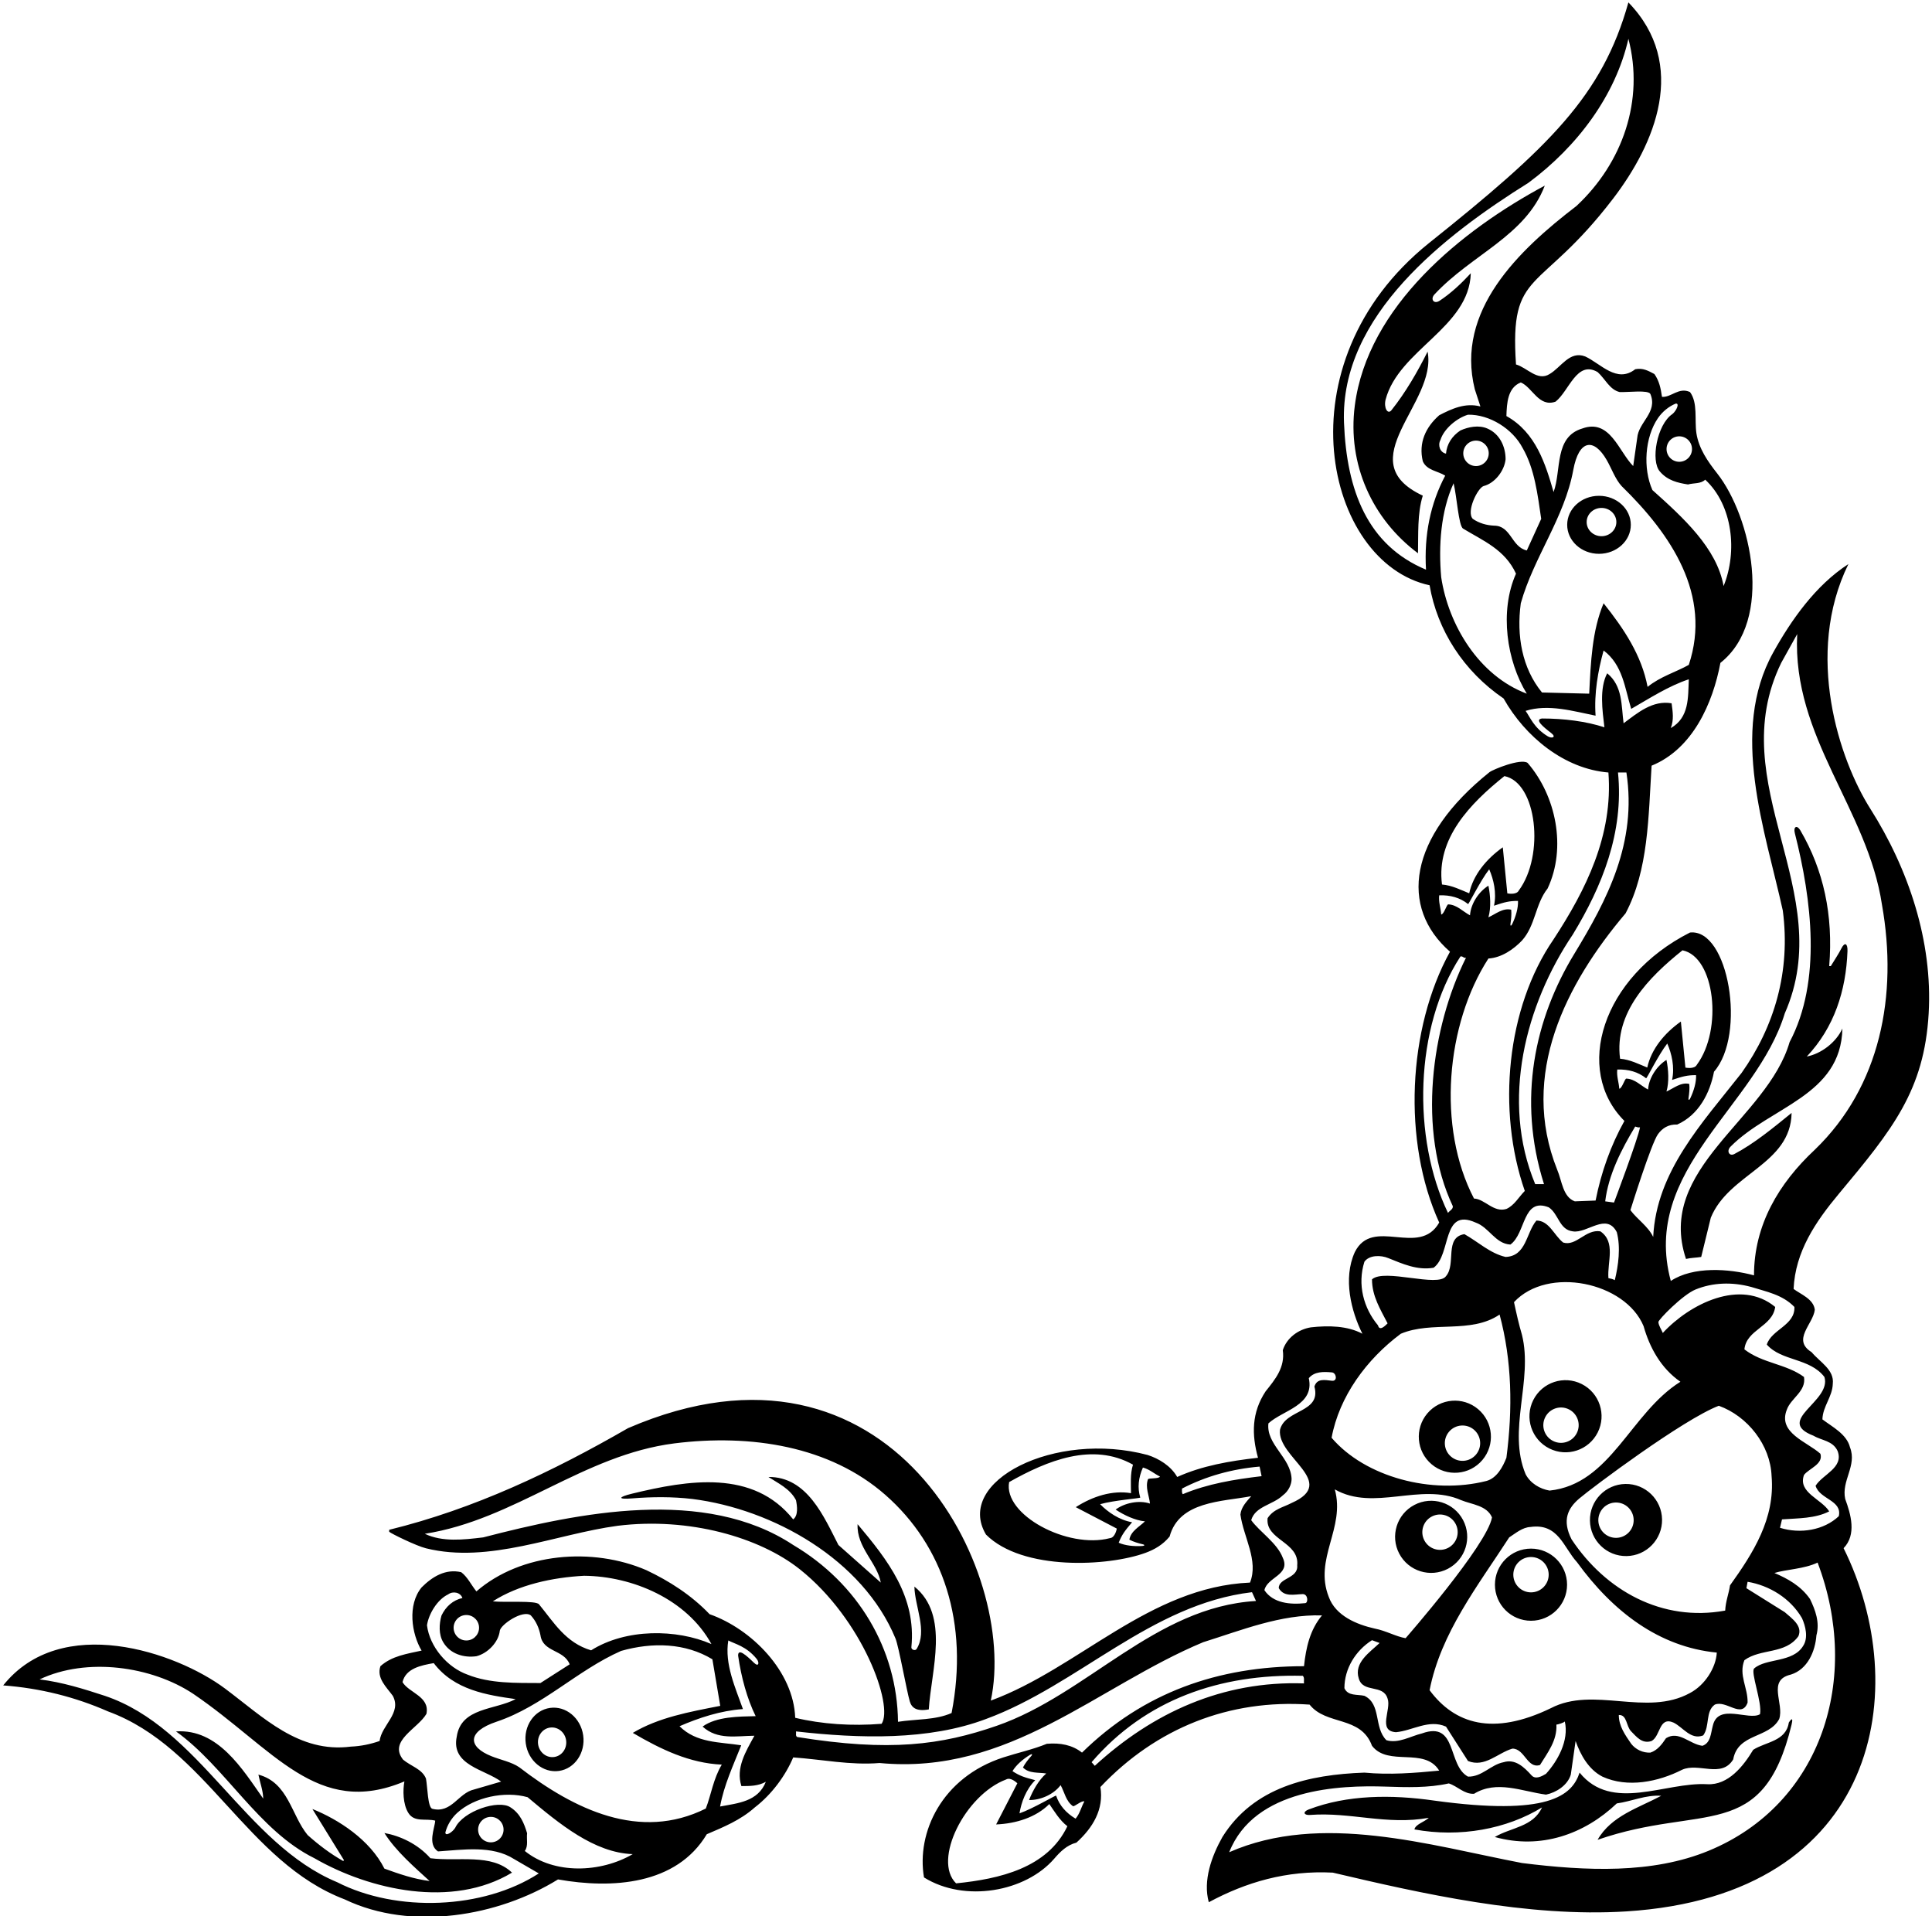 <?xml version="1.0" encoding="UTF-8"?>
<svg xmlns="http://www.w3.org/2000/svg" xmlns:xlink="http://www.w3.org/1999/xlink" width="483pt" height="479pt" viewBox="0 0 483 479" version="1.1">
<g id="surface1">
<path style=" stroke:none;fill-rule:nonzero;fill:rgb(0%,0%,0%);fill-opacity:1;" d="M 482.168 253.324 C 483.203 235.238 477.086 217.156 467.586 202.172 C 459.832 189.949 451.027 163.57 462.102 141 C 453.898 146.301 447.801 155 443.301 163.102 C 432.301 182.898 441.301 207.602 445.699 227.602 C 447.699 242.801 443.602 256.602 435.398 268.199 C 425.5 280.801 414.102 292.801 413.301 309.199 C 412 306.5 409.301 304.801 407.602 302.5 C 407.602 302.5 412.824 285.742 414.52 283.473 C 415.609 282.012 417.07 281.02 419.301 281.102 C 424.699 278.699 427.5 273.199 428.5 267.898 C 436.621 258.617 432.145 232.047 422.5 233.102 C 400.473 244.262 393.371 267.473 406.102 280.199 C 402.699 286.301 400.301 293 398.898 300.102 L 393.699 300.301 C 390.699 299.199 390.5 295.199 389.301 292.398 C 379.801 268.602 391.5 245.898 406.398 228.301 C 412.102 217.5 412.102 204.301 412.898 191.398 C 423.199 187.199 428.199 175.801 430.102 165.699 C 443.602 155.008 437.773 129.113 429.309 118.355 C 426.895 115.285 424.703 112.125 424.102 108.301 C 423.602 104.898 424.5 100.699 422.5 98 C 419.699 96.699 417.801 99.398 415.5 99.199 C 415.199 97.102 414.801 95.199 413.602 93.5 C 412.102 92.699 410.699 91.898 408.801 92.301 C 404.199 95.898 400.199 90.898 396.301 89.102 C 392.398 87.602 390.301 91.801 387.398 93.5 C 384.398 95.398 381.801 91.898 379 91.102 C 377.367 66.945 384.734 73.871 403.25 49.684 C 413.766 35.945 422.164 16.172 407.102 0.602 C 400.574 23.957 387.336 36.73 357.199 60.801 C 319.762 90.91 331.352 140.699 357.398 146.301 C 359.301 157.5 365.898 167.801 375.898 174.602 C 381.301 184.199 391.102 192.199 402.102 193.102 C 403.301 208.801 396.5 222.398 388.398 234.801 C 376.602 251.898 374.199 277.602 381.199 297.699 C 379.699 299.199 378.602 301.301 376.602 302.199 C 373.398 303.199 371.199 299.699 368.5 299.602 C 359.199 281.801 361.5 256 372.102 239.602 C 375.398 239.398 378.398 237.301 380.5 235.102 C 383.898 231.301 383.801 226 386.898 222.102 C 391.699 211.898 389 198.898 381.898 190.699 C 380.199 189.5 373.207 192.352 372.359 193.031 C 352.059 209.285 349.801 226.812 362.5 237.898 C 351.898 257.102 350.602 285.398 359.801 305.602 C 354.801 314.398 343.199 304 338.699 313 C 335.699 319.602 337.801 327.801 340.602 333.398 C 336.898 331.398 332.102 331.301 327.699 331.801 C 324.602 332.301 321.699 334.398 320.699 337.5 C 321.301 341.801 318.801 344.801 316.398 347.801 C 312.898 353.102 312.898 358.602 314.5 364.398 C 307.398 365.199 300.5 366.398 294.301 369.199 C 292.699 366.398 289.699 364.602 286.898 363.699 C 263.695 357.523 238.562 370.277 246.5 383.598 C 255.641 392.738 277.121 391.566 286.391 388.16 C 288.617 387.34 290.691 386.164 292.398 384.098 C 294.801 375.199 305.5 375.398 312.801 374 C 311.602 375.398 310.301 376.699 310.102 378.602 C 310.898 384.301 314.699 390.098 312.5 395.598 C 287.301 396.699 269.699 417 247.699 425.102 C 254.652 392.906 222.746 328.586 157 357 C 138.102 367.898 118.5 377.199 97.301 382.402 L 97.301 382.902 C 97.898 383.402 104.035 386.414 106.492 387.027 C 122.258 390.941 139.004 383.477 154.398 381.402 C 172.266 379.188 189.914 384.281 199.969 392.285 C 215.703 404.824 223.457 426.414 220.398 430.898 C 213 431.5 205.5 431 198.801 429.398 C 198.398 417.801 187.898 407.199 177.398 403.5 C 172.801 398.699 167.301 395.199 161.602 392.5 C 148.199 386.699 130.301 388.098 119.102 397.801 C 117.801 396.199 116.898 394.199 115.301 393 C 111.398 392.098 108.102 394.098 105.398 396.801 C 101.801 401.199 102.898 408.402 105.398 412.598 C 101.801 413.402 98 413.902 95.102 416.5 C 94.102 419.5 96.602 421.699 98.199 423.902 C 100.5 428.199 95.398 431.199 94.898 435.199 C 92.602 436 90.199 436.5 87.699 436.602 C 74.699 438.27 65.855 429.254 56.262 422.094 C 43.93 412.891 15.258 403.188 0.801 421.301 C 10.102 422 18.801 424.199 27 427.801 C 51.602 436.801 61.699 465.5 86.199 474.801 C 102.898 482.801 124.602 479 139.5 469.801 C 153 472.199 169.102 471.199 176.699 458.5 C 180.898 456.699 185.102 455 188.699 451.801 C 193 448.5 196.398 443.801 198.301 439.301 C 205.5 439.801 212.602 441.301 219.898 440.699 C 252.301 443.801 274.199 421.598 300.801 410.5 C 310.398 407.5 320.199 403.5 330.5 403.801 C 327.5 407.402 326.5 411.801 326 416.5 C 304.5 416.5 285.801 423.098 270.5 438.102 C 268.102 436.199 265.102 435.602 261.699 435.898 C 258.273 437.312 254.484 438.121 250.867 439.289 C 235.395 444.285 229.074 458.152 231 469.301 C 241.172 475.641 256.391 472.926 263.578 464.59 C 265.094 462.832 266.727 461.215 269.102 460.602 C 273.199 456.898 276 452.301 275.102 446.699 C 289.102 431.898 307.398 424.699 327.398 426.102 C 331.602 431.398 340.199 428.801 343 436.398 C 347.102 441.699 356.102 436.602 359.801 442.602 C 353.699 443.199 347.301 443.699 341.102 443.102 C 327.199 443.602 313.398 446.699 305.602 459.199 C 302.898 464 300.699 470.102 302.199 475.5 C 311.5 470.5 321.602 467.5 333.199 468.102 C 355.094 473.254 381.844 479.363 406.652 477.789 C 470.199 473.754 478.211 421.801 460.898 387 C 464.199 383.598 462.699 378.5 461.301 374.699 C 460.301 370.102 464.301 366.398 462.5 361.801 C 461.699 358.5 458.102 356.699 455.602 354.801 C 455.699 351.5 458.102 349.199 458.199 345.898 C 458.602 342.398 455 340.5 452.898 338 C 447.898 334.898 453.301 331 453.699 327.398 C 453.398 324.699 450.102 323.5 448.398 322.199 C 448.82 312.887 453.84 305.457 459.734 298.391 C 473.113 282.367 481.062 272.586 482.168 253.324 Z M 277.473 384.492 C 266.891 387.258 250.754 378.633 252.285 370.473 C 261.766 365.129 273.141 360.434 283.246 366.121 C 282.5 368.516 282.754 371.098 282.75 373.25 C 278.109 372.461 273.168 374.027 268.945 376.746 L 279.203 382.102 C 279.203 382.102 278.809 384.383 277.473 384.492 Z M 286.988 369.781 C 286.258 371.828 287.293 373.852 287.492 375.844 C 284.637 374.91 281.066 375.738 278.91 377.348 C 280.949 378.707 283.754 380.051 286.238 380.297 C 284.824 381.668 282.668 382.742 282.348 384.875 C 283.297 385.387 284.594 385.77 285.629 386.008 C 286.336 386.172 286.129 386.414 285.59 386.449 C 283.48 386.582 281.27 386.359 279.672 385.633 C 280.492 383.59 281.188 382.672 283.027 380.516 C 279.797 379.969 276.941 377.957 275.031 376.004 C 278.453 375.008 285.125 374.543 285.062 374.34 C 284.328 371.879 284.609 369.371 285.73 366.836 C 287.383 367.281 288.551 368.398 289.996 369.09 C 289.699 369.727 287.121 369.406 286.988 369.781 Z M 146.023 393.898 C 158.062 393.996 171.707 399.727 177.859 410.969 C 169.133 407.164 156.488 407.051 147.777 412.535 C 141.402 410.641 138.477 405.559 134.754 401.031 C 133.922 400.016 126.48 400.629 123.199 400.289 C 129.676 396.129 138.105 394.32 146.023 393.898 Z M 116.133 403.738 C 117.875 403.492 119.484 404.699 119.734 406.441 C 119.98 408.18 118.773 409.789 117.035 410.039 C 115.293 410.289 113.684 409.078 113.434 407.34 C 113.188 405.598 114.395 403.988 116.133 403.738 Z M 112.039 398.547 C 113.23 397.672 115.098 398.012 115.605 399.453 C 113.258 399.988 111.461 401.559 110.371 403.836 C 109.766 405.941 109.637 408.59 110.824 410.539 C 112.551 413.426 115.93 414.457 119.098 414.008 C 121.926 413.297 124.656 410.484 124.953 407.613 C 125.234 406.059 130.664 402.352 132.688 403.781 C 134.004 405.211 134.754 406.922 135.121 408.789 C 135.73 413.043 140.977 412.297 142.418 416.031 L 135.105 420.711 C 128.941 420.68 122.5 420.859 116.93 418.625 C 111.824 416.828 107.41 411.633 106.746 406.273 C 107.156 403.488 109.297 399.848 112.039 398.547 Z M 100.629 420.48 C 101.445 417.031 105.281 416.281 108.434 415.73 C 113.539 422.477 121.797 423.723 128.91 424.727 C 123.75 427.484 115.266 426.777 114.188 434.102 C 112.688 441.285 121.215 442.289 125.289 445.344 L 118.5 447.324 C 114.582 448.188 112.898 453.379 108.078 452.145 C 106.918 451.805 106.891 446.66 106.492 444.594 C 105.547 442.203 102.719 441.496 100.766 439.855 C 97.062 435.133 104.414 432.164 106.609 428.414 C 107.5 424.047 102.227 423.184 100.629 420.48 Z M 84.301 470.5 C 61.199 460.898 50 431.898 26.199 423.902 C 21 422.199 15.602 420.5 9.898 419.801 C 21.699 414.199 37.898 416.5 48.301 423.402 C 68.438 437.094 79.262 454.508 101.102 445.301 C 100.699 447.398 100.699 451 102.102 453.199 C 103.602 455.602 106.5 454.5 108.801 455.102 C 108.699 457 106.801 461 109.5 462.801 C 115.699 462.398 123 461.199 128.5 464.699 L 134.699 468.301 C 120.801 477.301 99.199 478.102 84.301 470.5 Z M 122.262 454.199 C 124 453.949 125.609 455.16 125.859 456.898 C 126.109 458.637 124.898 460.25 123.16 460.5 C 121.422 460.746 119.809 459.539 119.559 457.797 C 119.312 456.059 120.52 454.445 122.262 454.199 Z M 131.199 462.684 C 132.133 461.441 131.582 459.699 131.777 458.258 C 131.016 455.738 130.066 453.352 127.621 451.781 C 124.656 449.77 115.805 452.703 113.805 456.883 C 113.152 457.988 111.301 459.16 111.344 458.043 C 111.797 456.262 112.855 454.492 114.285 453.18 C 118.57 449.234 126.223 447.637 131.906 449.25 C 139.824 455.895 148.535 463.137 158.184 463.477 C 150.164 468.16 138.512 468.609 131.199 462.684 Z M 176.453 452.082 C 159.949 460.297 143.559 452.332 129.828 441.77 C 127.871 440.43 125.195 439.93 122.883 439.008 C 116.941 436.652 116.703 432.871 124.141 430.375 C 135.691 426.5 144.297 417.516 155.273 412.68 C 163.137 410.445 171.352 410.688 178.098 414.773 L 180.062 426.414 C 172.301 427.926 164.621 429.324 158.199 433.172 C 165.258 437.316 172.41 440.738 180.445 441.105 C 178.32 444.641 177.785 448.66 176.453 452.082 Z M 180.02 451.574 C 180.98 446.281 183.301 441.305 185.309 436.27 C 179.938 435.422 174.121 435.746 169.883 431.504 C 174.73 429.398 180.133 427.613 185.734 427.219 C 183.867 421.93 181.098 415.961 182.074 410.066 C 183.688 410.934 186.582 411.496 189.164 414.668 C 189.902 415.578 189.707 416.824 188.473 415.625 C 186.586 413.789 184.504 411.926 184.531 413.855 C 185.312 419.301 186.781 424.645 188.914 428.988 C 184.688 429.086 179.129 429.07 175.648 431.59 C 179.371 434.996 184.066 433.922 188.605 433.883 C 186.441 437.828 183.895 441.926 185.352 446.469 C 187.57 446.453 189.496 446.48 191.461 445.395 C 189.477 450.355 184.547 450.723 180.02 451.574 Z M 239.023 470.781 C 233.074 464.992 241.297 448.648 251.539 444.812 C 252.695 444.133 254.336 445.77 254.336 445.77 L 249.031 456.055 C 254.051 455.848 258.992 454.281 262.328 450.961 C 263.574 452.719 264.855 454.977 266.844 456.504 C 261.855 466.973 249.855 469.688 239.023 470.781 Z M 268.898 454.617 C 266.523 453.188 264.848 451.301 264.031 448.863 C 263.965 448.664 258.242 452.129 254.871 453.281 C 255.309 450.586 256.484 447.297 258.809 444.992 C 256.062 444.285 254.969 443.934 253.121 442.738 C 254.008 441.223 255.684 439.77 257.484 438.664 C 257.945 438.383 258.258 438.461 257.77 439 C 257.062 439.789 256.223 440.855 255.742 441.816 C 257.234 443.375 259.613 443.012 261.562 443.316 C 259.668 444.953 258.152 447.664 257.27 449.949 C 259.961 450.023 263.352 448.645 265.148 446.234 C 266.137 447.98 266.453 450.23 268.23 451.48 C 268.555 451.711 270.48 449.969 271.086 450.316 C 270.301 451.715 269.992 453.297 268.898 454.617 Z M 326 420.801 C 305.699 420.098 288.199 428.102 273.699 441.398 L 272.898 440.5 C 286.398 424.801 305 418.402 325.699 418.902 C 326.199 419.402 325.898 420.199 326 420.801 Z M 410.898 331.5 C 412.398 336.801 415.199 342 420.102 345.398 C 407.602 353.199 402.699 371 387.398 372.602 C 385 372.199 382.602 370.801 381.398 368.5 C 376.801 357.5 383.301 345.102 380.5 333.699 C 379.699 331 379.102 328.301 378.5 325.5 C 386.934 316.406 406.332 320.461 410.898 331.5 Z M 440 428.5 C 437.199 430.199 429.5 425.602 428.199 431.398 C 427.699 433.199 427.699 435.699 425.602 436.398 C 422.398 436 419.699 432.5 416.5 434.5 C 415.5 436 414.398 437.5 412.602 438.102 C 410.699 438.199 408.898 437.301 407.801 435.898 C 406.301 433.699 404.699 431.5 404.699 428.699 C 406.801 428.602 406.5 431.5 407.801 432.801 C 409.102 434.102 410.5 436 412.898 435.199 C 415.199 433.898 414.699 429 418.398 430.602 C 420.801 431.801 422.699 435 425.801 433.801 C 427.5 431.5 426.301 427.801 428.699 426.102 C 431.602 424.898 435.398 429.699 436.898 425.602 C 437 421.902 434.602 418.699 436.102 415 C 440.199 412 446.301 413.598 449.602 409 C 450.699 406.402 448 404.598 446.199 403 L 436.602 397 L 436.898 395.402 C 442.301 396.301 447.602 399.5 450.5 404.5 C 451.398 406.5 452.102 409.402 450.801 411.402 C 448.25 415.676 441.539 414.438 438.551 417.055 C 437.555 417.926 440.602 425.598 440 428.5 Z M 387.699 427 C 373.219 434.008 363.648 430.926 357.398 422.5 C 360.199 408.199 369.398 396.5 377.301 384.301 C 379 383.199 380.602 381.801 382.602 381.699 C 389.602 380.699 390.852 386.801 394.25 390.5 C 403.25 402.902 414.801 411.699 429.199 413.098 C 429 416.801 426.301 421.199 422.5 423.199 C 411.602 429.199 398.398 421.402 387.699 427 Z M 432.5 396.301 C 432.199 398.402 431.398 400.301 431.301 402.598 C 415.5 405.5 401.398 397.598 392.898 384.801 C 390.438 379.965 391.992 376.996 394.82 374.582 C 397.965 371.902 420.801 354.801 429.699 351.398 C 436.898 354 442.602 361.199 442.898 369 C 443.801 379.598 438.301 388.199 432.5 396.301 Z M 420.617 237.551 C 428.754 239.18 430.734 257.367 424.219 266.148 C 423.617 267.352 421.352 266.867 421.352 266.867 L 420.219 255.352 C 416.117 258.25 412.816 262.25 411.816 266.852 C 409.816 266.051 407.516 264.852 405.016 264.648 C 403.516 253.148 412.117 244.352 420.617 237.551 Z M 404.816 272.148 C 404.719 270.551 404.117 269.051 404.316 267.352 C 407.09 267.258 409.52 267.934 411.527 269.535 C 411.695 269.668 414.617 263.648 416.816 260.852 C 417.918 263.352 418.719 266.75 418.016 269.949 C 420.703 269.051 421.816 268.75 424.016 268.75 C 424.098 270.504 423.477 272.637 422.566 274.543 C 422.332 275.031 422.027 275.133 422.141 274.414 C 422.309 273.367 422.438 272.02 422.316 270.949 C 420.219 270.449 418.418 272.051 416.617 272.852 C 417.316 270.449 417.117 267.352 416.617 264.949 C 414.316 266.352 412.219 269.352 412.016 272.352 C 410.242 271.422 408.754 269.703 406.582 269.617 C 406.184 269.602 405.516 272.113 404.816 272.148 Z M 408.801 281.602 C 409.199 281.699 409.5 281.898 410 281.801 C 409.5 284.699 403.5 300.602 403.5 300.602 L 401.301 300.301 C 402.102 293.699 405.301 287.398 408.801 281.602 Z M 422.199 166.199 C 419 168 415.102 169.102 411.898 171.699 C 410.398 163.801 406 157.199 400.898 150.801 C 398 157.699 397.699 165.5 397.301 173.398 L 385.5 173.102 C 380.5 167 379.102 158.898 380.199 150.801 C 383.438 139.25 391.117 129.461 393.32 117.48 C 394.738 109.766 398.512 109.465 401.688 115.012 C 402.926 117.176 403.801 119.75 405.398 121.5 C 417.801 133.602 428 148.699 422.199 166.199 Z M 370.898 121.5 C 373.699 120.801 376.102 117.699 376.398 114.801 C 376.398 111.602 374.898 108.398 371.801 107.102 C 369.699 106.199 367.102 106.699 365.102 107.602 C 363 109 361.699 111 361.5 113.398 C 360 113.102 359.398 111.301 360.102 110 C 361 107.102 364.301 104.465 367 103.664 C 372.398 103.566 378.164 107.199 380.664 112 C 383.664 117.199 384.398 123.602 385.301 129.699 L 381.699 137.602 C 377.801 136.699 377.801 131.398 373.5 131.398 C 371.602 131.301 369.801 130.801 368.199 129.699 C 366.5 127.898 369.398 122 370.898 121.5 Z M 365.816 113.316 C 365.816 111.562 367.242 110.137 369 110.137 C 370.758 110.137 372.184 111.562 372.184 113.316 C 372.184 115.074 370.758 116.5 369 116.5 C 367.242 116.5 365.816 115.074 365.816 113.316 Z M 423 112.25 C 423 114.008 421.574 115.434 419.816 115.434 C 418.062 115.434 416.637 114.008 416.637 112.25 C 416.637 110.492 418.062 109.066 419.816 109.066 C 421.574 109.066 423 110.492 423 112.25 Z M 414.5 104.5 C 415.602 102.898 417.199 101.602 418.898 100.898 C 420 100.699 419.102 102.699 418.102 103.5 C 414.242 106.07 412.59 115.25 415 117.898 C 416.898 120.102 419.398 120.699 422 121.102 C 423.398 120.699 425.199 121 426.301 119.898 C 433.199 126.301 434.398 137.898 430.898 146.5 C 429.199 137 420.801 129.398 413.102 122.5 C 410.699 117.102 411.199 109.301 414.5 104.5 Z M 380.199 95.602 C 383.102 96.801 384.699 101.898 388.898 100.398 C 392.301 97.699 394.199 90 399.398 93 C 401.301 94.699 402.398 97.398 404.898 98 C 407 98.102 412.102 97.398 412.602 98.5 C 414.5 103.102 409.602 105.5 409.301 109.5 L 408.301 116.5 C 404.699 112.898 402.5 104.602 395.602 107.102 C 388.5 109.199 390.398 117.5 388.398 123 C 386.398 116.102 384 108.102 376.602 104 C 376.699 100.801 376.898 96.898 380.199 95.602 Z M 356.5 142.398 C 341.898 136.301 336.664 122.664 336 105.664 C 334.949 78.887 361.301 58.699 382.102 45.699 C 394.398 36.602 403.898 23.801 407.102 9.699 C 411.102 25 405.699 40.699 394.102 51.5 C 379.602 62.602 363.801 77.699 368.699 97.301 L 370.102 101.602 C 366.301 100.602 362.898 102.199 359.801 103.801 C 356.398 106.801 354.602 110.699 355.699 115.301 C 356.699 117.602 359.398 117.699 361.301 118.898 C 357.602 125.898 356 133.699 356.5 142.398 Z M 360.301 144.301 C 359.602 136.398 360.199 127.801 363.398 120.801 C 364.199 124 364.645 131.449 365.766 132.133 C 370.777 135.18 376.223 137.355 379 143.398 C 374.801 152.801 376.699 165.301 381.699 173.398 C 369.699 168.898 362.102 156.199 360.301 144.301 Z M 401.801 168.301 C 399.801 172.102 400.602 177.602 401.102 181.801 C 396.5 180.301 391 179.602 385.5 179.602 C 383.586 179.844 385.727 181.641 387.809 183.246 C 389.172 184.301 387.965 184.672 386.961 184.066 C 383.453 181.961 382.488 179.176 381.398 177.699 C 387.102 175.898 393.398 177.801 398.898 178.898 C 398.5 173.301 399.5 167.699 400.898 162.602 C 405.699 166.199 406.199 172 407.801 177.199 C 412.5 174.5 417.102 171.5 422.199 169.801 C 422 174.398 422.336 179.336 417.699 182 C 418.5 179.898 418.199 178 417.898 175.801 C 413.199 175 409.5 178.102 405.898 180.801 C 405.301 176.301 405.699 171.5 401.801 168.301 Z M 393.199 233.602 C 400.5 221.602 406 208.102 404.5 193.102 L 406.602 193.102 C 409.277 210.699 401.824 224.879 393.523 238.516 C 383.758 254.562 379.25 274.695 386 296 L 383.801 296 C 375.102 275.102 381.398 251.102 393.199 233.602 Z M 376.102 194 C 384.238 195.629 386.215 213.816 379.699 222.602 C 379.102 223.801 376.832 223.316 376.832 223.316 L 375.699 211.801 C 371.602 214.699 368.301 218.699 367.301 223.301 C 365.301 222.5 363 221.301 360.5 221.102 C 359 209.602 367.602 200.801 376.102 194 Z M 362.066 226.066 C 361.668 226.055 361 228.562 360.301 228.602 C 360.199 227 359.602 225.5 359.801 223.801 C 362.57 223.707 365.004 224.383 367.012 225.984 C 367.176 226.117 370.102 220.102 372.301 217.301 C 373.398 219.801 374.199 223.199 373.5 226.398 C 376.188 225.5 377.301 225.199 379.5 225.199 C 379.578 226.953 378.961 229.086 378.051 230.992 C 377.816 231.48 377.512 231.582 377.625 230.863 C 377.789 229.816 377.918 228.469 377.801 227.398 C 375.699 226.898 373.898 228.5 372.102 229.301 C 372.801 226.898 372.602 223.801 372.102 221.398 C 369.801 222.801 367.699 225.801 367.5 228.801 C 365.727 227.871 364.234 226.152 362.066 226.066 Z M 365.102 239.102 C 365.699 238.898 365.898 239.602 366.5 239.398 C 357.801 256.898 354.301 282.602 363.199 301.5 C 363.301 302.301 362.398 302.602 362 303.199 C 353 284.5 353.602 256.801 365.102 239.102 Z M 341.102 315.398 C 342.301 313.699 345.199 313.699 347.102 314.5 C 350.602 315.898 354.301 317.602 358.398 316.898 C 362.898 313.602 360.398 301.801 368.898 305.602 C 372.301 306.801 373.801 310.898 377.602 311.102 C 381.5 308.301 380.602 299.199 387.199 301.801 C 389.699 303.5 389.801 307.398 393.199 307.801 C 396.801 308.398 401.602 303 404.199 308 C 405.199 311.801 404.602 316.301 403.699 320 C 403.199 319.699 402.602 319.602 402.102 319.5 C 401.801 315.398 404 310.5 400.102 307.801 C 396.398 307.199 394.102 311.602 390.801 310.602 C 388.5 308.801 387.301 305.102 384.102 305.102 C 381.5 308.199 381.602 314 376.398 314.199 C 372.5 313.301 369.5 310.398 366.102 308.5 C 361 309.301 364.102 316 361.5 319 C 359.5 321.898 346.102 317 343 319.801 C 343 324 345.102 327.301 346.898 330.801 C 346.398 331.301 344.898 332.898 344.5 331.301 C 340.898 327 339.301 321.102 341.102 315.398 Z M 350.199 333.398 C 358 330.102 367.699 333.5 374.898 328.602 C 378 340.102 378.199 352.199 376.602 364.398 C 375.699 366.699 374.199 369.5 371.602 370.199 C 357.957 373.66 341.309 369.242 332.898 359.398 C 334.801 349.102 341.602 339.801 350.199 333.398 Z M 295.699 373.5 C 295.398 373.102 295.5 372.602 295.5 372.102 C 301.5 369 308 367.199 314.898 366.602 L 315.398 369 C 308.602 369.801 301.898 370.898 295.699 373.5 Z M 198.301 386.199 C 176.199 371.602 144.699 378.102 120.801 384.301 C 115.801 384.902 110.602 385.5 106.199 383.402 C 128.699 379.902 145.801 363.699 168.602 360.801 C 187.738 358.406 207.449 361.484 221.34 373.68 C 235.855 386.418 242.25 405.727 237.898 428.199 C 233.898 430 228.898 429.699 224.5 430.398 C 224.301 412.199 214.5 395.801 198.301 386.199 Z M 249.199 431.391 C 235.312 436.207 222.453 437.941 199.301 434.199 C 198.801 433.898 199.102 433.301 199 432.801 C 214.898 434.602 232.199 435.102 246.5 429.699 C 269.602 421.199 287.699 401 313 398 L 314 400.199 C 288.715 401.688 271.848 423.539 249.199 431.391 Z M 328.602 346.602 C 330.398 353.199 321.301 352.199 320 357.398 C 319.199 364.301 334.699 370.5 322.898 375.699 C 320.801 376.801 318.398 377.199 316.898 379.5 C 316.301 385 324.898 385.402 324.301 391.301 C 324.602 394.598 319.602 394.402 319.699 397 C 321.031 399.297 323.602 398.527 325.672 398.48 C 327.023 398.453 327.094 400.656 326.305 400.738 C 322.477 401.148 318.258 400.734 316.102 397.5 C 316.801 394.199 322.699 393.699 320.699 389.402 C 319.301 385.699 314.898 382.902 312.801 380 C 313.801 376.5 318.199 376.199 320.699 373.801 C 322.199 372.699 322.898 371 322.898 369.699 C 322.699 364.301 316.5 361.102 317.102 355.801 C 320.699 352.5 328.699 351.301 327.199 344.5 C 328.605 342.828 330.816 342.855 332.992 343.059 C 334.07 343.156 334.477 345.309 332.984 345.148 C 331.219 344.957 329.25 344.488 328.602 346.602 Z M 332.199 399.199 C 328.398 389.598 336.398 382 333.699 372.301 C 343.5 377.898 355.102 370.5 365.301 375 C 368 376.102 371.699 376.301 373 379.301 C 371.801 386.199 351.398 409.5 351.398 409.5 C 349 409.098 346.398 407.598 343.699 407.098 C 339.199 406.098 333.898 403.902 332.199 399.199 Z M 355.5 433.301 C 352.602 434 349.602 435.898 346.602 435 C 343.398 431.801 345.398 426 341.102 423.902 C 339.301 423.5 337 424 336.102 422 C 336.102 417.098 338.898 412.598 343 410 L 344.898 410.699 C 342.5 413 338.398 415.598 339.699 419.598 C 340.801 423.301 345.801 420.902 346.898 424.602 C 347.898 427.301 344.301 432.699 349 433 C 353.199 432.602 357.199 429.699 361.5 431.602 L 367 440.199 C 371.199 441.898 374.398 438.199 378.102 437.102 C 381.199 437.102 381.801 442.199 385 441.199 C 386.898 438.102 389.301 435.102 389.102 431.102 C 389.398 431.102 391.102 430.598 391.199 430.297 C 392.301 435.098 389.398 440.199 386.5 443.398 C 385.5 444 383.898 444.898 382.898 443.801 C 381 441.699 378.801 439.602 375.898 440.5 C 372.699 441.102 370.5 444.199 367 444.102 C 361.801 441.301 364.398 430.102 355.5 433.301 Z M 427.129 462.648 C 413.07 468.43 396.578 467.711 380.5 465.699 C 357.5 461.301 330.301 452.898 307.301 463 C 313.617 446.961 335.18 446.23 346.34 446.598 C 351.668 446.773 357.035 446.953 362.199 445.801 C 364.398 446.5 366 448.5 368.5 448.398 C 374.199 444.898 380.5 447.801 386.5 448.602 C 389 448.102 391.898 446.301 392.699 443.602 L 393.898 435.199 C 395.102 438.602 397.102 442.301 400.602 444.102 C 406.898 447 414.602 445.398 420.5 442.398 C 424.602 440.5 430.398 444.602 433.301 439.801 C 434.5 433.199 442.199 434.602 444.801 429.699 C 446.102 425.801 441.699 420 447.699 418.598 C 451.898 417.301 453.801 412.801 454.102 408.801 C 455 405.5 453.801 402.402 452.5 399.699 C 450.199 396.402 446.898 394.598 443.602 393.199 C 446.5 392.301 451.102 392.199 454.398 390.598 C 465.344 419.41 455.5 450.977 427.129 462.648 Z M 448.602 326.699 C 448.801 331.301 442.898 332.301 441.699 336.102 C 445.398 340.301 452.398 339.398 456.102 344.199 C 458 350.301 443.5 355.102 453.398 358.898 C 455.398 360.102 458.199 360.102 459.398 362.699 C 461 366.898 455.699 368.5 453.898 371.398 C 454.898 374.801 460.602 375 459.699 379 C 456 382.5 450.102 383.5 445 381.902 L 445.5 379.801 C 449.602 379.5 453.801 379.598 457.301 377.801 C 455.398 374.699 449.398 373.102 451 368.699 C 452.199 367.102 455.898 366 455.102 363.398 C 451.801 360.398 444.398 358.199 446.699 352.398 C 447.699 349.5 451.602 347.801 451 344.199 C 446.5 340.898 440.602 340.801 436.102 337.301 C 436.602 332.301 443.102 331.699 443.801 326.699 C 435.137 319.547 422.465 325.891 415.699 333.199 C 415.391 332.395 414.66 331.402 414.598 330.477 C 414.559 329.902 420.668 323.648 423.887 322.336 C 428.133 320.605 432.965 320.395 437.801 321.699 C 441.602 322.898 445.602 323.602 448.602 326.699 Z M 453.699 287.398 C 444.699 295.801 438.5 306.199 438.5 318.801 C 432.199 317.102 423.301 316.5 417.699 320.199 C 410.199 292.398 439.102 276.602 446.199 253.301 C 459.602 222.898 430.5 196.102 445.301 165.699 L 449.301 158.5 C 448 184.301 466.898 202.199 470.5 226.199 C 474.5 248.801 470.102 271.602 453.699 287.398 Z M 355.699 123.898 C 354.301 128.301 354.602 133.699 354.5 138.301 C 343.102 129.801 336.801 116.102 338.699 101.398 C 341.898 76.602 365.301 57.602 386.199 46.398 C 381.367 59.016 367.973 63.547 358.617 73.598 C 357.516 74.781 358.465 76.121 359.898 75.18 C 362.715 73.332 365.383 70.816 367.699 68.301 C 367.301 81.898 349.699 87.398 346.398 99.898 C 345.898 101.898 346.906 103.734 347.855 102.551 C 351.363 98.164 354.383 92.938 356.898 87.898 C 359.398 100.801 337.102 115.199 355.699 123.898 Z M 461.871 237.746 C 461.504 247.641 458.566 256.816 451.699 264.102 C 455.301 263.398 459 260.602 460.602 257.102 C 460.238 273.965 442.555 276.598 432.633 286.633 C 431.551 287.727 432.316 289.141 433.598 288.465 C 438.559 285.855 443.293 281.934 447.898 278.199 C 447.699 291.102 432.199 293.301 427.699 304.398 L 425.301 314.199 C 424.102 314.398 422.699 314.398 421.5 314.699 C 413.898 292 441.801 279.801 447.398 260.5 C 455.488 245.23 452.922 224.84 448.707 208.262 C 448.285 206.598 449.258 206.152 450.086 207.566 C 455.879 217.48 458.352 228.727 457.301 241.5 L 457.699 241.5 C 458.602 240 459.602 238.551 460.387 237 C 461.176 235.449 461.941 235.82 461.871 237.746 Z M 227.445 425.297 C 226.656 422.613 224.699 411.562 223.867 409.555 C 215.703 389.832 193.246 377.242 173.102 374.699 C 168.117 374.113 163 374.145 158.004 374.555 C 154.477 374.844 154.387 374.25 158.027 373.367 C 172.055 369.965 188.297 367.258 198.301 379.801 C 199.602 378.801 199.301 376.5 199 375 C 197.5 372.102 194.398 370.699 192.102 369.199 C 201.801 369.102 206 379.199 209.602 386.199 L 220.199 395.598 C 219.301 390.598 214.102 386.801 214.398 381 C 221.938 389.969 229.113 399.121 227.844 411.758 C 227.781 412.363 228.809 412.758 229.156 412.191 C 231.93 407.727 228.688 401.57 228.602 396.598 C 237.5 403.801 232.801 417.5 232.199 427.301 C 229.125 427.863 227.922 426.906 227.445 425.297 Z M 447.879 431.16 C 440.699 460.848 425.625 450.801 399.398 459.898 C 402.801 453.898 409.699 451.898 415.301 448.898 C 411.5 448.602 407.898 450.301 404.199 450.801 C 396.102 458.5 385.199 462.398 373.699 459.199 C 377.699 456.801 383.301 456.699 385.5 451.801 C 376.699 457.199 365 459.398 353.602 457.301 C 353.898 456 356 455.5 357.199 454.398 C 346.762 456.297 337.664 452.914 327.535 453.68 C 325.918 453.801 325.609 452.91 327.176 452.309 C 336.801 448.633 347.848 448.551 358.602 450.102 C 387 454 393 448.898 394.898 443.102 C 403 453.102 416.301 445.398 426.801 446 C 432.102 446.301 435.898 441.398 438.301 437.398 C 441.398 435.398 446.5 435.301 447.199 430.602 C 447.199 430.602 448.539 428.422 447.879 431.16 Z M 128 468.102 C 113.102 477.102 92.5 472.5 78.602 464.5 C 64.602 457.602 56.398 441.699 44 432.801 C 54.5 432.102 60.602 442.199 65.801 449.602 C 65.801 447.699 65 445.602 64.602 443.602 C 72.102 445.602 72.801 453.699 76.898 458.699 C 79.699 461.199 82.602 463.398 85.801 465.199 L 86 465 L 78.102 452.199 C 84.602 454.801 92.5 459.898 96.102 467.102 C 99.699 468.398 103.398 469.699 107.398 470.199 C 103.801 466.898 99 462.801 96.102 458.199 C 100 458.898 104.398 460.898 107.602 464.5 C 114.5 465.398 122.898 463.199 128 468.102 Z M 399.75 123.938 C 395.355 123.938 391.797 127.184 391.797 131.188 C 391.797 135.191 395.355 138.438 399.75 138.438 C 404.145 138.438 407.703 135.191 407.703 131.188 C 407.703 127.184 404.145 123.938 399.75 123.938 Z M 400.375 134.035 C 398.324 134.035 396.664 132.453 396.664 130.5 C 396.664 128.547 398.324 126.965 400.375 126.965 C 402.426 126.965 404.09 128.547 404.09 130.5 C 404.09 132.453 402.426 134.035 400.375 134.035 Z M 382.75 387.109 C 377.77 387.109 373.734 391.145 373.734 396.125 C 373.734 401.105 377.77 405.141 382.75 405.141 C 387.73 405.141 391.766 401.105 391.766 396.125 C 391.766 391.145 387.73 387.109 382.75 387.109 Z M 382.75 398.043 C 380.309 398.043 378.328 396.066 378.328 393.625 C 378.328 391.184 380.309 389.207 382.75 389.207 C 385.191 389.207 387.172 391.184 387.172 393.625 C 387.172 396.066 385.191 398.043 382.75 398.043 Z M 361.988 392.141 C 366.395 389.824 368.086 384.371 365.766 379.965 C 363.445 375.559 357.992 373.867 353.59 376.188 C 349.184 378.508 347.492 383.957 349.809 388.363 C 352.129 392.77 357.582 394.461 361.988 392.141 Z M 357.941 379.09 C 360.102 377.953 362.773 378.781 363.91 380.941 C 365.047 383.102 364.219 385.773 362.059 386.91 C 359.898 388.047 357.227 387.219 356.09 385.059 C 354.953 382.898 355.781 380.227 357.941 379.09 Z M 357.898 366.023 C 361.699 369.238 367.391 368.758 370.602 364.953 C 373.816 361.152 373.336 355.465 369.531 352.25 C 365.73 349.035 360.039 349.516 356.828 353.316 C 353.613 357.121 354.094 362.812 357.898 366.023 Z M 362.25 357.898 C 363.824 356.035 366.613 355.801 368.477 357.375 C 370.34 358.949 370.574 361.738 369 363.602 C 367.426 365.469 364.637 365.699 362.773 364.125 C 360.91 362.551 360.676 359.762 362.25 357.898 Z M 383.324 349.961 C 381.086 354.406 382.871 359.824 387.316 362.066 C 391.762 364.309 397.184 362.523 399.426 358.078 C 401.668 353.629 399.879 348.211 395.434 345.969 C 390.988 343.727 385.566 345.512 383.324 349.961 Z M 394.195 358.238 C 393.098 360.418 390.441 361.297 388.262 360.195 C 386.082 359.098 385.203 356.441 386.305 354.262 C 387.402 352.082 390.059 351.203 392.238 352.305 C 394.418 353.402 395.297 356.059 394.195 358.238 Z M 406.355 370.945 C 401.379 371.023 397.406 375.125 397.484 380.105 C 397.566 385.082 401.664 389.055 406.645 388.973 C 411.621 388.895 415.594 384.793 415.516 379.816 C 415.434 374.836 411.336 370.867 406.355 370.945 Z M 404.07 384.418 C 401.629 384.457 399.621 382.512 399.582 380.07 C 399.543 377.629 401.488 375.621 403.93 375.582 C 406.371 375.543 408.379 377.488 408.418 379.93 C 408.457 382.371 406.512 384.379 404.07 384.418 Z M 137.496 426.93 C 133.535 427.496 130.824 431.48 131.445 435.828 C 132.066 440.18 135.781 443.246 139.746 442.68 C 143.707 442.113 146.414 438.129 145.797 433.781 C 145.176 429.43 141.461 426.363 137.496 426.93 Z M 138.555 439.195 C 136.621 439.473 134.816 438.051 134.527 436.02 C 134.238 433.992 135.57 432.121 137.504 431.844 C 139.438 431.57 141.238 432.992 141.527 435.02 C 141.816 437.051 140.484 438.918 138.555 439.195 "/>
</g>
</svg>

